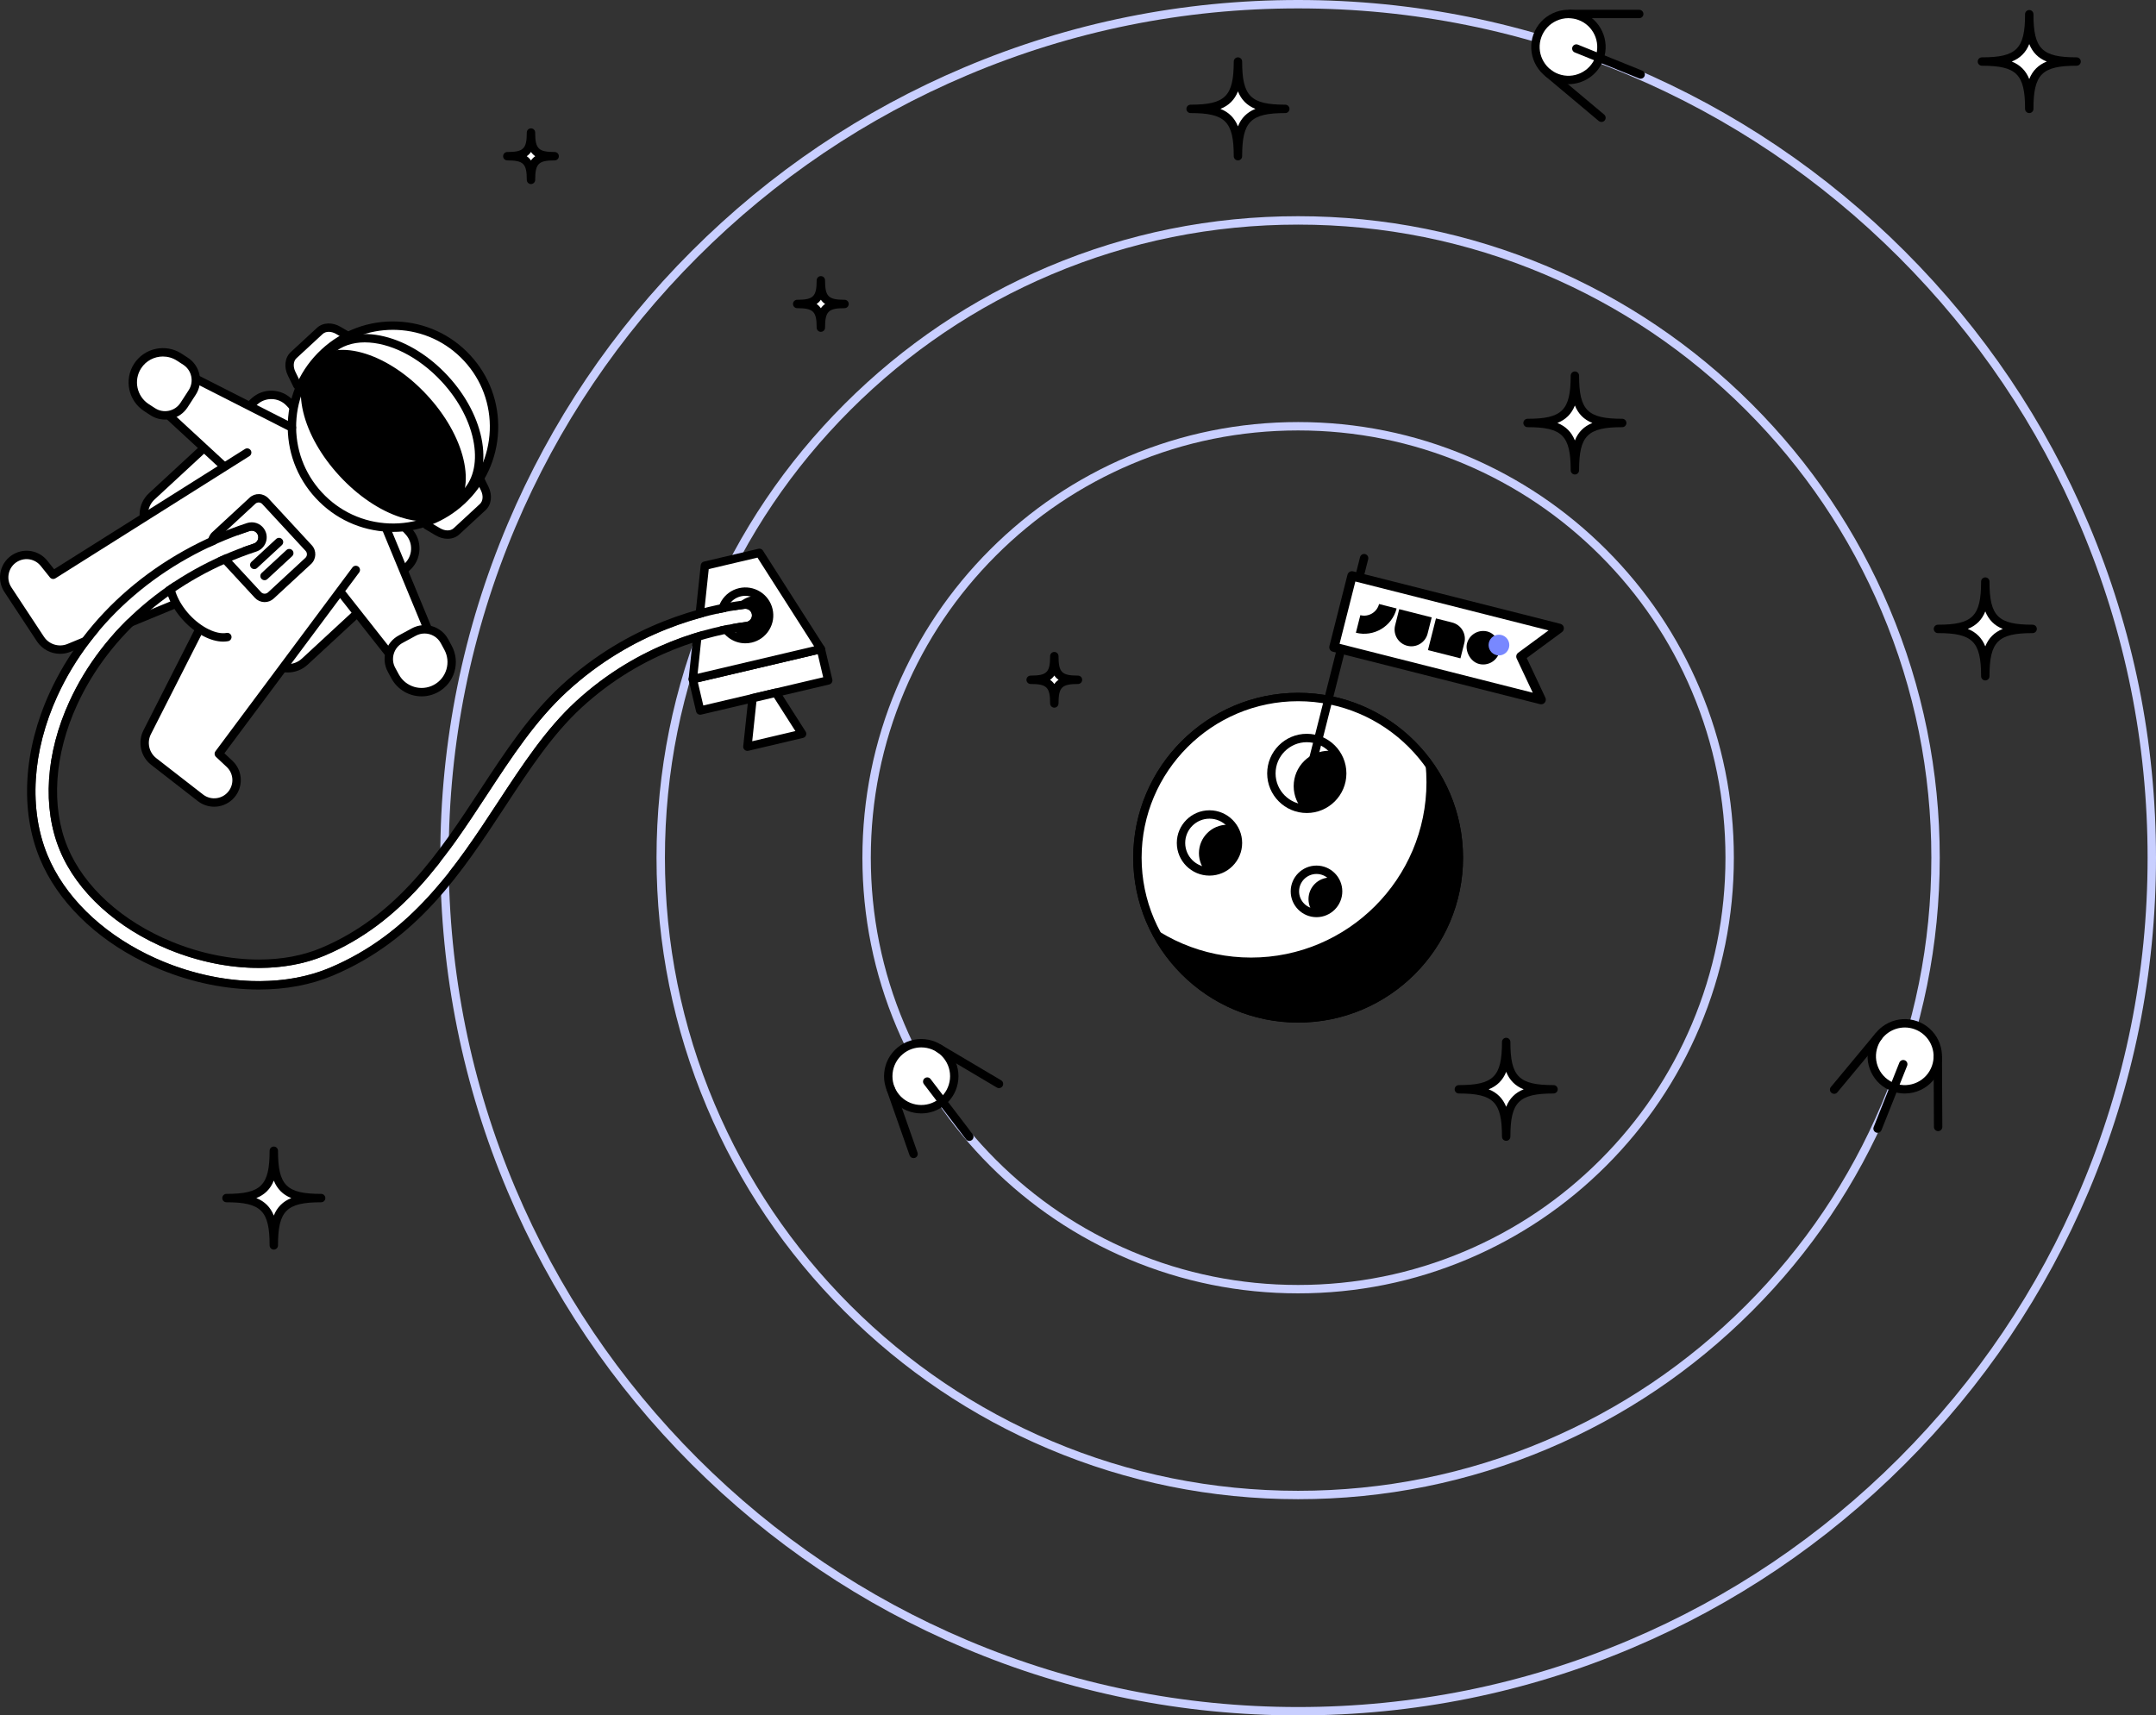 <?xml version="1.0" encoding="UTF-8"?><svg id="Layer_2" xmlns="http://www.w3.org/2000/svg" xmlns:xlink="http://www.w3.org/1999/xlink" viewBox="0 0 2007.81 1597.79"><rect x="0" y="0" width="2007.81" height="1597.79" fill="#333333" stroke="none"/><defs><style>.cls-1{fill:none;}.cls-2{clip-path:url(#clippath);}.cls-3{fill:#fff;}.cls-4{fill:#c9cfff;}.cls-5{fill:#7888ff;}.cls-6{clip-path:url(#clippath-1);}.cls-7{clip-path:url(#clippath-4);}.cls-8{clip-path:url(#clippath-3);}.cls-9{clip-path:url(#clippath-2);}</style><clipPath id="clippath"><circle class="cls-1" cx="1208.91" cy="798.9" r="149.67"/></clipPath><clipPath id="clippath-1"><circle class="cls-1" cx="694.12" cy="573.18" r="22.12"/></clipPath><clipPath id="clippath-2"><circle class="cls-1" cx="1126.35" cy="785.16" r="26.51"/></clipPath><clipPath id="clippath-3"><circle class="cls-1" cx="1226.01" cy="830.26" r="20.12"/></clipPath><clipPath id="clippath-4"><circle class="cls-1" cx="1216.97" cy="720.39" r="32.98"/></clipPath></defs><g id="Layer_1-2"><g><g><path class="cls-4" d="m1208.91,1204.68c-54.78,0-107.92-10.73-157.95-31.89-48.32-20.44-91.72-49.7-128.98-86.96-37.26-37.26-66.52-80.66-86.96-128.98-21.16-50.03-31.89-103.17-31.89-157.95s10.73-107.92,31.89-157.95c20.44-48.32,49.7-91.72,86.96-128.98s80.66-66.52,128.98-86.96c50.03-21.16,103.17-31.89,157.95-31.89s107.92,10.73,157.95,31.89c48.32,20.44,91.72,49.7,128.98,86.96s66.52,80.66,86.96,128.98c21.16,50.03,31.89,103.17,31.89,157.95s-10.73,107.92-31.89,157.95c-20.44,48.32-49.7,91.72-86.96,128.98-37.26,37.27-80.66,66.52-128.98,86.96-50.03,21.16-103.17,31.89-157.95,31.89Zm0-803.75c-53.73,0-105.84,10.52-154.9,31.27-47.39,20.04-89.95,48.74-126.5,85.29s-65.25,79.11-85.29,126.5c-20.75,49.06-31.27,101.18-31.27,154.91s10.52,105.84,31.27,154.9c20.04,47.39,48.74,89.95,85.29,126.5s79.11,65.25,126.5,85.29c49.06,20.75,101.18,31.27,154.9,31.27s105.84-10.52,154.9-31.27c47.39-20.04,89.95-48.74,126.5-85.29s65.25-79.11,85.29-126.5c20.75-49.06,31.27-101.18,31.27-154.9s-10.52-105.84-31.27-154.91c-20.04-47.39-48.74-89.95-85.29-126.5s-79.11-65.25-126.5-85.29c-49.06-20.75-101.18-31.27-154.9-31.27Z"/><path class="cls-4" d="m1208.91,1396.4c-80.66,0-158.91-15.8-232.58-46.96-71.15-30.09-135.05-73.18-189.92-128.05-54.87-54.87-97.95-118.77-128.05-189.92-31.16-73.67-46.96-151.92-46.96-232.58s15.8-158.91,46.96-232.58c30.09-71.15,73.18-135.05,128.05-189.92,54.87-54.87,118.77-97.95,189.92-128.05,73.67-31.16,151.92-46.96,232.58-46.96s158.91,15.8,232.58,46.96c71.15,30.09,135.05,73.18,189.92,128.05,54.87,54.87,97.95,118.77,128.05,189.92,31.16,73.67,46.96,151.92,46.96,232.58s-15.8,158.91-46.96,232.58c-30.09,71.15-73.18,135.05-128.05,189.92-54.87,54.87-118.77,97.95-189.92,128.05-73.67,31.16-151.92,46.96-232.58,46.96Zm0-1187.19c-79.61,0-156.83,15.59-229.53,46.34-70.22,29.7-133.28,72.22-187.44,126.38-54.16,54.16-96.68,117.22-126.38,187.44-30.75,72.7-46.34,149.92-46.34,229.53s15.59,156.83,46.34,229.53c29.7,70.22,72.22,133.28,126.38,187.44,54.16,54.16,117.22,96.68,187.44,126.38,72.7,30.75,149.92,46.34,229.53,46.34s156.83-15.59,229.53-46.34c70.22-29.7,133.28-72.22,187.44-126.38,54.16-54.16,96.68-117.22,126.38-187.44,30.75-72.7,46.34-149.92,46.34-229.53s-15.59-156.83-46.34-229.53c-29.7-70.22-72.22-133.28-126.38-187.44-54.16-54.16-117.22-96.68-187.44-126.38-72.7-30.75-149.92-46.34-229.53-46.34Z"/><path class="cls-4" d="m1208.91,1597.79c-107.85,0-212.47-21.12-310.97-62.78-95.13-40.24-180.57-97.84-253.94-171.21-73.37-73.37-130.97-158.8-171.21-253.94-41.66-98.49-62.78-203.12-62.78-310.97s21.12-212.47,62.78-310.97c40.24-95.13,97.84-180.57,171.21-253.94,73.37-73.37,158.8-130.97,253.94-171.21C996.44,21.12,1101.06,0,1208.91,0s212.47,21.12,310.97,62.78c95.13,40.24,180.57,97.84,253.94,171.21,73.37,73.37,130.97,158.8,171.21,253.94,41.66,98.5,62.78,203.12,62.78,310.97s-21.12,212.47-62.78,310.97c-40.24,95.13-97.84,180.57-171.21,253.94-73.37,73.37-158.81,130.97-253.94,171.21-98.5,41.66-203.12,62.78-310.97,62.78Zm0-1589.97c-106.8,0-210.4,20.92-307.92,62.17-94.2,39.84-178.8,96.88-251.45,169.54-72.65,72.65-129.69,157.25-169.54,251.45-41.25,97.53-62.17,201.13-62.17,307.92s20.92,210.4,62.17,307.92c39.84,94.2,96.88,178.8,169.54,251.46,72.65,72.65,157.25,129.69,251.45,169.54,97.53,41.25,201.13,62.17,307.92,62.17s210.4-20.92,307.92-62.17c94.2-39.84,178.8-96.88,251.45-169.54,72.65-72.65,129.69-157.25,169.54-251.46,41.25-97.53,62.17-201.12,62.17-307.92s-20.92-210.4-62.17-307.92c-39.84-94.2-96.88-178.8-169.54-251.45-72.65-72.65-157.25-129.69-251.45-169.54-97.53-41.25-201.13-62.17-307.92-62.17Z"/><g><path class="cls-3" d="m1466.64,438.05c0-34.41-9.68-44.08-44.08-44.08,34.41,0,44.08-9.68,44.08-44.08,0,34.41,9.68,44.08,44.08,44.08-34.41,0-44.08,9.68-44.08,44.08Z"/><path d="m1466.64,441.96c-2.16,0-3.91-1.75-3.91-3.91,0-32.29-7.88-40.17-40.17-40.17-2.16,0-3.91-1.75-3.91-3.91s1.75-3.91,3.91-3.91c32.29,0,40.17-7.88,40.17-40.17,0-2.16,1.75-3.91,3.91-3.91s3.91,1.75,3.91,3.91c0,32.29,7.88,40.17,40.17,40.17,2.16,0,3.91,1.75,3.91,3.91s-1.75,3.91-3.91,3.91c-32.29,0-40.17,7.88-40.17,40.17,0,2.16-1.75,3.91-3.91,3.91Zm-16.29-47.99c4,1.59,7.24,3.7,9.91,6.38,2.68,2.68,4.78,5.92,6.38,9.91,1.59-4,3.7-7.24,6.38-9.91,2.68-2.68,5.92-4.78,9.91-6.38-4-1.59-7.24-3.7-9.91-6.38-2.68-2.68-4.78-5.92-6.38-9.91-1.59,4-3.7,7.24-6.38,9.91-2.68,2.68-5.92,4.78-9.91,6.38Z"/></g><g><path class="cls-3" d="m1152.86,145.49c0-34.41-9.68-44.08-44.08-44.08,34.41,0,44.08-9.68,44.08-44.08,0,34.41,9.68,44.08,44.08,44.08-34.41,0-44.08,9.68-44.08,44.08Z"/><path d="m1152.86,149.4c-2.16,0-3.91-1.75-3.91-3.91,0-32.29-7.88-40.17-40.17-40.17-2.16,0-3.91-1.75-3.91-3.91s1.75-3.91,3.91-3.91c32.29,0,40.17-7.88,40.17-40.18,0-2.16,1.75-3.91,3.91-3.91s3.91,1.75,3.91,3.91c0,32.29,7.88,40.18,40.17,40.18,2.16,0,3.91,1.75,3.91,3.91s-1.75,3.91-3.91,3.91c-32.29,0-40.17,7.88-40.17,40.17,0,2.16-1.75,3.91-3.91,3.91Zm-16.29-47.99c4,1.59,7.24,3.7,9.91,6.38,2.68,2.68,4.78,5.92,6.38,9.91,1.59-4,3.7-7.24,6.38-9.91,2.68-2.68,5.92-4.78,9.91-6.38-4-1.59-7.24-3.7-9.91-6.38s-4.78-5.92-6.38-9.91c-1.59,4-3.7,7.24-6.38,9.91s-5.92,4.79-9.91,6.38Z"/></g><g><path class="cls-3" d="m1889.78,101.41c0-34.41-9.68-44.08-44.08-44.08,34.41,0,44.08-9.68,44.08-44.08,0,34.41,9.68,44.08,44.08,44.08-34.41,0-44.08,9.68-44.08,44.08Z"/><path d="m1889.78,105.32c-2.16,0-3.91-1.75-3.91-3.91,0-32.29-7.88-40.18-40.17-40.18-2.16,0-3.91-1.75-3.91-3.91s1.75-3.91,3.91-3.91c32.29,0,40.17-7.88,40.17-40.17,0-2.16,1.75-3.91,3.91-3.91s3.91,1.75,3.91,3.91c0,32.29,7.88,40.17,40.18,40.17,2.16,0,3.91,1.75,3.91,3.91s-1.75,3.91-3.91,3.91c-32.29,0-40.18,7.88-40.18,40.18,0,2.16-1.75,3.91-3.91,3.91Zm-16.29-47.99c4,1.59,7.24,3.7,9.91,6.38s4.78,5.92,6.38,9.91c1.59-4,3.7-7.24,6.38-9.91,2.68-2.68,5.92-4.79,9.91-6.38-4-1.59-7.24-3.7-9.91-6.38s-4.79-5.92-6.38-9.91c-1.59,4-3.7,7.24-6.38,9.91-2.68,2.68-5.92,4.78-9.91,6.38Z"/></g><g><path class="cls-3" d="m254.99,1160.02c0-34.41-9.68-44.08-44.08-44.08,34.41,0,44.08-9.68,44.08-44.08,0,34.41,9.68,44.08,44.08,44.08-34.41,0-44.08,9.68-44.08,44.08Z"/><path d="m254.99,1163.92c-2.16,0-3.91-1.75-3.91-3.91,0-32.29-7.88-40.17-40.17-40.17-2.16,0-3.91-1.75-3.91-3.91s1.75-3.91,3.91-3.91c32.29,0,40.17-7.88,40.17-40.17,0-2.16,1.75-3.91,3.91-3.91s3.91,1.75,3.91,3.91c0,32.29,7.88,40.17,40.17,40.17,2.16,0,3.91,1.75,3.91,3.91s-1.75,3.91-3.91,3.91c-32.29,0-40.17,7.88-40.17,40.17,0,2.16-1.75,3.91-3.91,3.91Zm-16.29-47.99c4,1.59,7.24,3.7,9.91,6.38,2.68,2.68,4.78,5.92,6.38,9.91,1.59-4,3.7-7.24,6.38-9.91,2.68-2.68,5.92-4.78,9.91-6.38-4-1.59-7.24-3.7-9.91-6.38-2.68-2.68-4.78-5.92-6.38-9.91-1.59,4-3.7,7.24-6.38,9.91-2.68,2.68-5.92,4.78-9.91,6.38Z"/></g><g><path class="cls-3" d="m1402.66,1058.7c0-34.41-9.68-44.08-44.08-44.08,34.41,0,44.08-9.68,44.08-44.08,0,34.41,9.68,44.08,44.08,44.08-34.41,0-44.08,9.68-44.08,44.08Z"/><path d="m1402.66,1062.61c-2.16,0-3.91-1.75-3.91-3.91,0-32.29-7.88-40.18-40.17-40.18-2.16,0-3.91-1.75-3.91-3.91s1.75-3.91,3.91-3.91c32.29,0,40.17-7.88,40.17-40.17,0-2.16,1.75-3.91,3.91-3.91s3.91,1.75,3.91,3.91c0,32.29,7.88,40.17,40.18,40.17,2.16,0,3.91,1.75,3.91,3.91s-1.75,3.91-3.91,3.91c-32.29,0-40.18,7.88-40.18,40.18,0,2.16-1.75,3.91-3.91,3.91Zm-16.29-47.99c4,1.59,7.24,3.7,9.91,6.38s4.78,5.92,6.38,9.91c1.59-4,3.7-7.24,6.38-9.91,2.68-2.68,5.92-4.79,9.91-6.38-4-1.59-7.24-3.7-9.91-6.38s-4.79-5.92-6.38-9.91c-1.59,4-3.7,7.24-6.38,9.91-2.68,2.68-5.92,4.78-9.91,6.38Z"/></g><g><path class="cls-3" d="m1848.84,629.86c0-34.41-9.68-44.08-44.08-44.08,34.41,0,44.08-9.68,44.08-44.08,0,34.41,9.68,44.08,44.08,44.08-34.41,0-44.08,9.68-44.08,44.08Z"/><path d="m1848.84,633.77c-2.16,0-3.91-1.75-3.91-3.91,0-32.29-7.88-40.17-40.18-40.17-2.16,0-3.91-1.75-3.91-3.91s1.75-3.91,3.91-3.91c32.29,0,40.18-7.88,40.18-40.17,0-2.16,1.75-3.91,3.91-3.91s3.91,1.75,3.91,3.91c0,32.29,7.88,40.17,40.17,40.17,2.16,0,3.91,1.75,3.91,3.91s-1.75,3.91-3.91,3.91c-32.29,0-40.17,7.88-40.17,40.17,0,2.16-1.75,3.91-3.91,3.91Zm-16.29-47.99c4,1.59,7.24,3.7,9.91,6.38s4.79,5.92,6.38,9.91c1.59-4,3.7-7.24,6.38-9.91,2.68-2.68,5.92-4.78,9.91-6.38-4-1.59-7.24-3.7-9.91-6.38-2.68-2.68-4.78-5.92-6.38-9.91-1.59,4-3.7,7.24-6.38,9.91s-5.92,4.78-9.91,6.38Z"/></g><g><path class="cls-3" d="m494.49,167.53c0-17.2-4.84-22.04-22.04-22.04,17.2,0,22.04-4.84,22.04-22.04,0,17.2,4.84,22.04,22.04,22.04-17.2,0-22.04,4.84-22.04,22.04Z"/><path d="m494.49,171.44c-2.16,0-3.91-1.75-3.91-3.91,0-15.08-3.05-18.13-18.13-18.13-2.16,0-3.91-1.75-3.91-3.91s1.75-3.91,3.91-3.91c15.08,0,18.13-3.05,18.13-18.13,0-2.16,1.75-3.91,3.91-3.91s3.91,1.75,3.91,3.91c0,15.08,3.05,18.13,18.13,18.13,2.16,0,3.91,1.75,3.91,3.91s-1.75,3.91-3.91,3.91c-15.08,0-18.13,3.05-18.13,18.13,0,2.16-1.75,3.91-3.91,3.91Zm-3.97-25.95c1.58,1.07,2.89,2.38,3.97,3.97,1.07-1.58,2.38-2.9,3.97-3.97-1.58-1.07-2.9-2.38-3.97-3.97-1.07,1.58-2.38,2.89-3.97,3.97Z"/></g><g><path class="cls-3" d="m981.85,655.23c0-17.2-4.84-22.04-22.04-22.04,17.2,0,22.04-4.84,22.04-22.04,0,17.2,4.84,22.04,22.04,22.04-17.2,0-22.04,4.84-22.04,22.04Z"/><path d="m981.85,659.14c-2.16,0-3.91-1.75-3.91-3.91,0-15.08-3.05-18.13-18.13-18.13-2.16,0-3.91-1.75-3.91-3.91s1.75-3.91,3.91-3.91c15.08,0,18.13-3.05,18.13-18.13,0-2.16,1.75-3.91,3.91-3.91s3.91,1.75,3.91,3.91c0,15.08,3.05,18.13,18.13,18.13,2.16,0,3.91,1.75,3.91,3.91s-1.75,3.91-3.91,3.91c-15.08,0-18.13,3.05-18.13,18.13,0,2.16-1.75,3.91-3.91,3.91Zm-3.97-25.95c1.58,1.07,2.89,2.38,3.97,3.97,1.07-1.58,2.38-2.89,3.97-3.97-1.58-1.07-2.9-2.38-3.97-3.97-1.07,1.58-2.38,2.9-3.97,3.97Z"/></g><g><path class="cls-3" d="m764.44,305.17c0-17.2-4.84-22.04-22.04-22.04,17.2,0,22.04-4.84,22.04-22.04,0,17.2,4.84,22.04,22.04,22.04-17.2,0-22.04,4.84-22.04,22.04Z"/><path d="m764.44,309.08c-2.16,0-3.91-1.75-3.91-3.91,0-15.08-3.05-18.13-18.13-18.13-2.16,0-3.91-1.75-3.91-3.91s1.75-3.91,3.91-3.91c15.08,0,18.13-3.05,18.13-18.13,0-2.16,1.75-3.91,3.91-3.91s3.91,1.75,3.91,3.91c0,15.08,3.05,18.13,18.13,18.13,2.16,0,3.91,1.75,3.91,3.91s-1.75,3.91-3.91,3.91c-15.08,0-18.13,3.05-18.13,18.13,0,2.16-1.75,3.91-3.91,3.91Zm-3.97-25.95c1.58,1.07,2.89,2.38,3.97,3.97,1.07-1.58,2.38-2.9,3.97-3.97-1.58-1.07-2.9-2.38-3.97-3.97-1.07,1.58-2.38,2.89-3.97,3.97Z"/></g><g><circle cx="1208.91" cy="798.9" r="149.67"/><path d="m1208.91,952.47c-84.68,0-153.58-68.89-153.58-153.58s68.89-153.58,153.58-153.58,153.58,68.89,153.58,153.58-68.89,153.58-153.58,153.58Zm0-299.34c-80.37,0-145.76,65.39-145.76,145.76s65.39,145.76,145.76,145.76,145.76-65.39,145.76-145.76-65.39-145.76-145.76-145.76Z"/></g><g class="cls-2"><g><circle class="cls-3" cx="1165.05" cy="728.54" r="167.28"/><path d="m1165.05,899.73c-94.39,0-171.19-76.79-171.19-171.19s76.79-171.19,171.19-171.19,171.19,76.79,171.19,171.19-76.79,171.19-171.19,171.19Zm0-334.56c-90.08,0-163.37,73.29-163.37,163.37s73.29,163.37,163.37,163.37,163.37-73.29,163.37-163.37-73.29-163.37-163.37-163.37Z"/></g></g><path d="m1208.91,952.47c-84.68,0-153.58-68.89-153.58-153.58s68.89-153.58,153.58-153.58,153.58,68.89,153.58,153.58-68.89,153.58-153.58,153.58Zm0-299.34c-80.37,0-145.76,65.39-145.76,145.76s65.39,145.76,145.76,145.76,145.76-65.39,145.76-145.76-65.39-145.76-145.76-145.76Z"/><path d="m1221.91,715.18c-.32,0-.64-.04-.96-.12-2.09-.53-3.36-2.66-2.83-4.75l48.45-191.37c.53-2.09,2.66-3.36,4.75-2.83,2.09.53,3.36,2.66,2.83,4.75l-48.45,191.37c-.45,1.77-2.04,2.95-3.79,2.95Z"/><g><polygon class="cls-3" points="1435.24 651.67 1242.26 602.81 1259.08 536.37 1452.07 585.23 1416.37 611.54 1435.24 651.67"/><path d="m1435.24,656.01c-.35,0-.71-.04-1.06-.13l-192.99-48.86c-1.12-.28-2.07-1-2.66-1.98-.59-.99-.76-2.17-.48-3.28l16.82-66.45c.59-2.32,2.94-3.73,5.27-3.14l192.99,48.86c1.63.41,2.87,1.72,3.19,3.37.32,1.65-.33,3.33-1.68,4.32l-32.83,24.2,17.36,36.91c.71,1.52.49,3.31-.58,4.6-.83,1.01-2.07,1.58-3.35,1.58Zm-187.72-56.34l179.89,45.55-14.97-31.83c-.88-1.87-.32-4.11,1.35-5.34l28.31-20.87-179.89-45.54-14.7,58.04Z"/></g><g><g><g><rect class="cls-3" x="155.43" y="406.82" width="209.77" height="176.62" rx="23.3" ry="23.3" transform="translate(447.06 -32.17) rotate(47.24)"/><path d="m268,626.36c-7.33,0-14.63-2.93-19.99-8.72l-110.79-119.79c-4.94-5.34-7.5-12.28-7.21-19.54.28-7.26,3.38-13.98,8.72-18.92l95.45-88.28c11.02-10.19,28.27-9.52,38.46,1.5l110.79,119.79c4.94,5.34,7.5,12.28,7.21,19.54-.28,7.26-3.38,13.98-8.72,18.92l-95.45,88.28c-5.23,4.83-11.86,7.22-18.47,7.22Zm-15.35-254.65c-4.71,0-9.44,1.7-13.16,5.15l-95.45,88.28c-3.8,3.52-6.01,8.31-6.21,13.48-.2,5.18,1.62,10.12,5.14,13.93l110.79,119.79c3.52,3.8,8.31,6.01,13.48,6.21,5.18.21,10.12-1.62,13.93-5.14l95.45-88.28c3.8-3.52,6.01-8.31,6.21-13.48.2-5.18-1.62-10.12-5.14-13.93l-110.79-119.79c-3.82-4.13-9.03-6.22-14.25-6.22Z"/></g><g><g><g><path class="cls-3" d="m397.48,489.26l10.32,6.08c6.2,3.66,13.1,3.47,17.36-.47l24.4-22.56c4.26-3.94,4.98-10.81,1.82-17.27l-5.26-10.76"/><path d="m416.8,501.84c-3.62,0-7.43-1.04-10.99-3.14l-10.32-6.08c-1.86-1.1-2.48-3.49-1.38-5.35,1.1-1.86,3.49-2.48,5.35-1.38l10.32,6.08c4.66,2.75,9.77,2.76,12.72.03l24.4-22.56c2.95-2.73,3.34-7.83.96-12.68l-5.26-10.76c-.95-1.94-.15-4.28,1.79-5.23,1.94-.95,4.28-.15,5.23,1.79l5.26,10.76c3.9,7.98,2.83,16.76-2.68,21.85l-24.4,22.56c-2.94,2.72-6.85,4.1-11.01,4.1Z"/></g><g><path class="cls-3" d="m276.87,358.85l-5.26-10.76c-3.16-6.46-2.44-13.33,1.82-17.27l24.4-22.56c4.26-3.94,11.16-4.12,17.36-.47l10.32,6.08"/><path d="m276.87,362.75c-1.45,0-2.84-.81-3.51-2.19l-5.26-10.76c-3.9-7.98-2.83-16.76,2.67-21.86l24.4-22.56c5.5-5.09,14.34-5.48,22-.96l10.32,6.08c1.86,1.1,2.48,3.49,1.38,5.35-1.09,1.86-3.49,2.48-5.35,1.38l-10.32-6.08c-4.66-2.75-9.77-2.76-12.72-.03l-24.4,22.56c-2.95,2.73-3.34,7.83-.96,12.68l5.26,10.76c.95,1.94.15,4.28-1.79,5.23-.55.27-1.14.4-1.71.4Z"/></g></g><g><circle class="cls-3" cx="365.98" cy="397.41" r="94.1"/><path d="m366.07,495.42c-1.3,0-2.61-.03-3.92-.08-26.16-1.02-50.36-12.17-68.13-31.39-17.78-19.22-27-44.21-25.98-70.37,1.02-26.16,12.17-50.36,31.39-68.13,19.22-17.78,44.21-27.02,70.37-25.98,26.16,1.02,50.36,12.17,68.13,31.39,17.78,19.22,27,44.21,25.98,70.37-1.02,26.16-12.17,50.36-31.39,68.13h0c-18.26,16.89-41.73,26.06-66.46,26.06Zm-.18-188.21c-22.76,0-44.35,8.44-61.16,23.98-17.69,16.36-27.95,38.63-28.88,62.7-.94,24.07,7.55,47.07,23.91,64.76,16.36,17.69,38.62,27.95,62.7,28.89,24.07.93,47.07-7.55,64.76-23.91,17.69-16.36,27.95-38.63,28.88-62.7s-7.55-47.07-23.91-64.76c-16.36-17.69-38.62-27.95-62.7-28.89-1.2-.05-2.41-.07-3.6-.07Zm63.98,159.28h0,0Z"/></g><g><ellipse cx="356.98" cy="405.71" rx="51.57" ry="91.7" transform="translate(-180.57 350.24) rotate(-42.76)"/><path d="m394.85,485.54c-6.72,0-14.05-1.24-21.82-3.75-19.54-6.3-39.7-19.95-56.78-38.41-17.08-18.47-29.11-39.63-33.87-59.6-4.95-20.76-1.51-37.9,9.68-48.25,11.19-10.35,28.55-12.45,48.86-5.89,19.54,6.3,39.7,19.95,56.78,38.41,17.08,18.47,29.11,39.63,33.87,59.6,4.95,20.76,1.51,37.9-9.68,48.25-6.91,6.4-16.18,9.64-27.04,9.64Zm-75.73-151.84c-8.88,0-16.33,2.54-21.76,7.56-9.03,8.35-11.65,22.81-7.39,40.7,4.46,18.69,15.82,38.61,32,56.11,16.18,17.5,35.16,30.38,53.45,36.28,17.51,5.65,32.12,4.16,41.15-4.19,9.03-8.35,11.65-22.81,7.38-40.7-4.46-18.69-15.82-38.61-32-56.11-16.18-17.5-35.16-30.38-53.45-36.28-6.98-2.25-13.5-3.37-19.39-3.37Z"/></g><path d="m399.7,476.83c-5.85,0-12.02-.77-18.42-2.34-20.91-5.12-41.87-18.14-59.01-36.68-17.15-18.54-28.5-40.45-31.97-61.69-3.57-21.83,1.57-40.42,14.46-52.34,12.89-11.92,31.83-15.59,53.31-10.34,20.91,5.12,41.87,18.14,59.01,36.68,17.15,18.54,28.5,40.45,31.97,61.69,3.57,21.83-1.57,40.42-14.46,52.34h0c-9.05,8.37-21.08,12.68-34.89,12.68Zm-59.91-157.94c-11.58,0-21.94,3.43-29.73,10.63-22.97,21.25-14.93,67.45,17.94,102.99,16.12,17.42,35.7,29.64,55.13,34.39,18.85,4.61,35.24,1.6,46.15-8.48h0c10.9-10.08,15.18-26.19,12.05-45.34-3.23-19.75-13.88-40.22-29.99-57.64-21.73-23.5-48.95-36.54-71.55-36.54Z"/></g><g><polyline class="cls-3" points="271.88 398.31 177.58 350.41 154.9 384.83 209.07 434.85"/><path d="m209.07,438.76c-.95,0-1.9-.34-2.65-1.04l-54.17-50.02c-1.41-1.3-1.67-3.42-.61-5.02l22.68-34.43c1.09-1.66,3.26-2.23,5.03-1.33l94.29,47.91c1.92.98,2.69,3.33,1.71,5.25-.98,1.92-3.33,2.69-5.25,1.71l-91.18-46.32-18.93,28.74,51.73,47.77c1.59,1.46,1.68,3.94.22,5.52-.77.83-1.82,1.26-2.87,1.26Z"/></g><g><polyline class="cls-3" points="360.32 493.94 400.73 591.68 364.64 611.61 319 553.71"/><path d="m364.64,615.52c-1.17,0-2.31-.52-3.07-1.49l-45.64-57.9c-1.34-1.7-1.05-4.15.65-5.49,1.69-1.34,4.15-1.05,5.49.65l43.59,55.3,30.13-16.64-39.08-94.52c-.82-2,.12-4.28,2.12-5.11,1.99-.82,4.28.12,5.11,2.12l40.41,97.74c.76,1.84.02,3.95-1.72,4.92l-36.09,19.93c-.6.33-1.25.49-1.89.49Z"/></g><g><g><g><path class="cls-3" d="m230.21,421.53l-180.66,113.85-8.52-10.65c-6.38-7.97-17.6-10.15-26.5-5.15h0c-10.54,5.93-13.84,19.55-7.19,29.64l30.3,45.99c5.79,8.78,16.99,12.23,26.72,8.21l96.27-39.78"/><path d="m56.01,608.99c-8.49,0-16.73-4.19-21.63-11.63l-30.3-45.99c-3.76-5.71-5-12.81-3.39-19.46s5.96-12.39,11.92-15.74c10.62-5.97,23.85-3.41,31.47,6.11l6.34,7.92,177.7-111.98c1.83-1.15,4.24-.6,5.39,1.22s.6,4.24-1.22,5.39l-180.66,113.84c-1.68,1.06-3.89.69-5.14-.86l-8.52-10.65c-5.21-6.51-14.26-8.27-21.53-4.18-4.14,2.33-7.04,6.16-8.16,10.77s-.3,9.34,2.32,13.31l30.3,45.99c4.75,7.21,13.98,10.04,21.96,6.75l96.27-39.78c1.99-.83,4.28.12,5.1,2.12.82,2-.12,4.28-2.12,5.1l-96.27,39.78c-3.2,1.32-6.54,1.96-9.84,1.96Z"/></g><g><path class="cls-3" d="m331.34,530.89l-127.58,171.23,9.95,9.32c7.45,6.98,8.75,18.34,3.07,26.82h0c-6.73,10.04-20.57,12.28-30.11,4.86l-43.49-33.8c-8.31-6.46-10.87-17.9-6.1-27.28l47.16-92.88"/><path d="m199.49,751.41c-5.47,0-10.85-1.82-15.22-5.21l-43.49-33.8c-9.77-7.59-12.79-21.1-7.19-32.13l47.16-92.88c.98-1.92,3.33-2.69,5.25-1.72,1.92.98,2.69,3.33,1.72,5.25l-47.16,92.88c-3.91,7.7-1.8,17.12,5.02,22.42l43.49,33.8c3.75,2.91,8.4,4.1,13.09,3.35,4.69-.76,8.73-3.35,11.38-7.29,4.64-6.93,3.59-16.09-2.49-21.79l-9.95-9.33c-1.45-1.36-1.65-3.59-.46-5.19l127.58-171.23c1.29-1.73,3.74-2.09,5.47-.8,1.73,1.29,2.09,3.74.8,5.47l-125.49,168.43,7.4,6.94c8.89,8.33,10.42,21.72,3.64,31.85-3.81,5.68-9.87,9.57-16.62,10.66-1.3.21-2.61.31-3.92.31Z"/></g></g><g><path class="cls-3" d="m158.58,535.94c-2.8,10.41,2.83,26.11,15.07,39.35,12.25,13.24,27.46,20.07,38.06,18.09"/><path d="m207.86,597.63c-11.61,0-25.66-7.34-37.08-19.69-12.96-14.02-19.24-30.9-15.98-43.02.56-2.08,2.71-3.32,4.79-2.76,2.08.56,3.32,2.71,2.76,4.79-2.5,9.29,3.33,23.96,14.17,35.68,10.84,11.72,25,18.66,34.47,16.9,2.12-.4,4.16,1,4.56,3.12.4,2.12-1,4.16-3.12,4.56-1.47.27-3,.41-4.57.41Z"/></g></g><polygon class="cls-3" points="206.59 517.48 172.33 523.22 165.78 546.51 171.68 561.63 184.7 575.7 203.64 587.45 228.44 577.9 235.43 541.82 206.59 517.48"/><g><rect class="cls-3" x="205.47" y="478.34" width="76.43" height="64.35" rx="8.49" ry="8.49" transform="translate(453.02 -15.02) rotate(47.24)"/><path d="m246.49,560.81c-.17,0-.33,0-.5,0-3.31-.13-6.37-1.54-8.62-3.97l-40.36-43.64c-2.25-2.43-3.42-5.59-3.29-8.9.13-3.31,1.54-6.37,3.97-8.62l34.78-32.16c2.43-2.25,5.59-3.4,8.9-3.29,3.31.13,6.37,1.54,8.62,3.97l40.36,43.64c4.64,5.02,4.33,12.88-.68,17.52l-34.78,32.16c-2.31,2.14-5.28,3.3-8.41,3.3Zm-5.6-92.79c-1.16,0-2.25.43-3.11,1.22l-34.78,32.16c-.9.83-1.42,1.96-1.47,3.19-.05,1.22.38,2.39,1.21,3.29l40.36,43.64h0c.83.9,1.96,1.42,3.19,1.47,1.21.02,2.39-.38,3.29-1.21l34.78-32.16c1.85-1.72,1.97-4.62.25-6.48l-40.36-43.64c-.83-.9-1.96-1.42-3.19-1.47-.06,0-.12,0-.18,0Z"/></g><g><path class="cls-3" d="m240.64,507.22c-3.73,3.45-9.56,3.23-13.01-.51-3.45-3.73-3.23-9.56.51-13.01,3.73-3.45,9.56-3.23,13.01.51,3.45,3.73,3.23,9.56-.51,13.01Z"/><path d="m234.4,513.57c-3.53,0-7.05-1.41-9.64-4.21-4.91-5.31-4.58-13.62.72-18.53,2.57-2.38,5.92-3.61,9.42-3.48,3.5.14,6.74,1.63,9.12,4.2,2.38,2.57,3.61,5.92,3.48,9.42s-1.63,6.74-4.2,9.12t0,0c-2.52,2.33-5.71,3.48-8.9,3.48Zm6.25-6.35h0,0Zm-6.25-12.06c-1.29,0-2.58.46-3.6,1.41-2.15,1.98-2.28,5.34-.29,7.49,1.98,2.15,5.34,2.28,7.49.29,2.14-1.98,2.28-5.34.29-7.49-1.04-1.13-2.47-1.7-3.89-1.7Z"/></g><path d="m246.36,540.41c-1.05,0-2.1-.42-2.87-1.25-1.47-1.58-1.37-4.06.22-5.52l23.03-21.3c1.58-1.47,4.06-1.37,5.52.22,1.47,1.58,1.37,4.06-.22,5.52l-23.03,21.3c-.75.7-1.7,1.04-2.65,1.04Z"/><path d="m236.81,530.08c-1.05,0-2.1-.42-2.87-1.25-1.47-1.58-1.37-4.06.22-5.52l23.03-21.3c1.58-1.47,4.06-1.37,5.52.22s1.37,4.06-.22,5.52l-23.03,21.3c-.75.7-1.7,1.04-2.65,1.04Z"/><g><path class="cls-3" d="m151.67,328.15h6.97c11.62,0,21.05,9.43,21.05,21.05v13.95c0,11.62-9.43,21.05-21.05,21.05h-6.97c-15.47,0-28.03-12.56-28.03-28.03h0c0-15.47,12.56-28.03,28.03-28.03Z" transform="translate(218.08 -25.21) rotate(32.94)"/><path d="m153.68,390.79c-4.76,0-9.43-1.37-13.52-4.02l-5.85-3.79c-14.78-9.58-19.01-29.39-9.43-44.17,9.58-14.78,29.39-19.01,44.17-9.43l5.85,3.79c5.59,3.63,9.44,9.21,10.84,15.73,1.39,6.52.16,13.19-3.46,18.79l-7.59,11.71c-3.63,5.59-9.21,9.44-15.73,10.84-1.75.37-3.51.56-5.26.56Zm-1.97-58.73c-7.91,0-15.67,3.88-20.28,11-7.23,11.16-4.04,26.12,7.12,33.36l5.85,3.79h0c3.84,2.49,8.42,3.33,12.9,2.38,4.48-.96,8.32-3.6,10.81-7.44l7.59-11.71c2.49-3.84,3.33-8.43,2.38-12.9-.96-4.48-3.6-8.32-7.44-10.81l-5.85-3.79c-4.04-2.62-8.58-3.87-13.08-3.87Z"/></g><g><path class="cls-3" d="m392.6,588.65h6.97c11.62,0,21.05,9.43,21.05,21.05v13.95c0,11.62-9.43,21.05-21.05,21.05h-6.97c-15.47,0-28.03-12.56-28.03-28.03h0c0-15.47,12.56-28.03,28.03-28.03Z" transform="translate(37.69 1255.78) rotate(-118.47)"/><path d="m392.65,648.61c-11.35,0-22.35-6.05-28.13-16.71l-3.33-6.13c-3.18-5.86-3.89-12.61-1.99-19,1.9-6.39,6.17-11.66,12.03-14.84l12.26-6.65c12.1-6.56,27.28-2.06,33.84,10.04l3.32,6.13c8.4,15.48,2.63,34.9-12.85,43.3-4.83,2.62-10.03,3.86-15.17,3.86Zm2.72-58.53c-2.76,0-5.55.67-8.14,2.07l-12.26,6.65c-4.03,2.18-6.96,5.8-8.26,10.19s-.82,9.03,1.37,13.05h0l3.33,6.13c6.34,11.69,21.01,16.04,32.7,9.7,5.66-3.07,9.79-8.17,11.62-14.34,1.83-6.18,1.15-12.7-1.92-18.36l-3.32-6.13c-3.1-5.72-9.01-8.97-15.1-8.97Z"/></g></g><g><g><rect class="cls-3" x="646.99" y="618.19" width="122.51" height="29.99" transform="translate(-126.23 179.11) rotate(-13.24)"/><path d="m652.06,665.72c-.72,0-1.43-.2-2.06-.58-.88-.55-1.51-1.42-1.75-2.43l-6.87-29.19c-.49-2.1.81-4.21,2.91-4.7l119.25-28.07c1.01-.24,2.07-.06,2.95.48s1.51,1.42,1.75,2.43l6.87,29.19c.49,2.1-.81,4.21-2.91,4.7l-119.25,28.07c-.3.07-.6.1-.9.1Zm-2.17-30.19l5.08,21.58,111.64-26.28-5.08-21.58-111.64,26.28Z"/></g><g><polygon class="cls-3" points="764.44 604.56 645.19 632.62 656.44 526.89 707.21 514.94 764.44 604.56"/><path d="m645.19,636.53c-.94,0-1.86-.34-2.59-.98-.95-.84-1.43-2.08-1.3-3.34l11.25-105.73c.18-1.65,1.38-3.01,2.99-3.39l50.77-11.95c1.62-.39,3.3.3,4.19,1.7l57.23,89.61c.68,1.07.8,2.4.33,3.57-.48,1.17-1.49,2.04-2.73,2.33l-119.25,28.07c-.3.07-.6.1-.9.1Zm14.84-106.47l-10.37,97.5,108.52-25.54-52.77-82.63-45.37,10.68Z"/></g><g><polygon class="cls-3" points="746.97 683.51 696.04 695.5 700.84 650.33 722.53 645.23 746.97 683.51"/><path d="m696.04,699.4c-.94,0-1.86-.34-2.59-.98-.95-.84-1.43-2.08-1.3-3.34l4.81-45.16c.18-1.65,1.38-3.01,2.99-3.39l21.68-5.1c1.62-.39,3.3.3,4.19,1.7l24.45,38.28c.68,1.07.8,2.4.33,3.57-.48,1.17-1.49,2.04-2.73,2.33l-50.94,11.99c-.3.07-.6.1-.9.1Zm8.4-45.9l-3.93,36.92,40.21-9.46-19.99-31.3-16.29,3.83Z"/></g><g><path d="m694.12,599.21c-11.8,0-22.52-8.1-25.34-20.07-3.29-13.97,5.4-28.01,19.37-31.3,13.97-3.28,28.01,5.4,31.3,19.37h0c1.59,6.77.46,13.75-3.2,19.66s-9.4,10.05-16.17,11.64c-2,.47-4,.7-5.96.7Zm0-44.25c-1.38,0-2.78.16-4.17.49-9.78,2.3-15.86,12.13-13.56,21.9s12.13,15.86,21.9,13.56c4.74-1.11,8.75-4.01,11.31-8.14,2.56-4.14,3.36-9.02,2.24-13.76h0c-1.97-8.38-9.47-14.04-17.73-14.04Z"/><g class="cls-6"><circle cx="703.97" cy="577.23" r="22.12"/></g></g></g><g><path class="cls-3" d="m137.11,888.89c-43.83-21.6-77.19-54.54-92.77-92.12-17.8-42.94-14.47-97.11,9.15-148.61,32.48-70.83,97.71-126.79,178.98-153.54,3.23-1.06,6.71.69,7.77,3.92,1.06,3.23-.69,6.71-3.92,7.77-78.02,25.68-140.58,79.25-171.64,146.98-22.19,48.4-25.46,98.98-8.97,138.77,16.1,38.83,53.05,72.49,101.37,92.35,50.27,20.65,104.5,22.8,145.07,5.74,73.25-30.81,112.91-91.27,151.26-149.74,23.38-35.65,45.47-69.32,74.4-95.99,61.49-56.69,130.1-72.79,165.52-77.34,3.37-.43,6.46,1.95,6.89,5.32.43,3.37-1.95,6.46-5.32,6.89-33.97,4.36-99.76,19.8-158.74,74.18-27.81,25.64-49.5,58.7-72.45,93.69-39.37,60.01-80.07,122.07-156.79,154.34-43.52,18.3-101.29,16.17-154.52-5.7-5.23-2.15-10.33-4.45-15.3-6.9Z"/><path d="m234.4,494.31c2.59,0,4.99,1.64,5.84,4.23,1.06,3.23-.69,6.71-3.92,7.77-78.02,25.68-140.58,79.25-171.64,146.98-22.19,48.4-25.46,98.98-8.97,138.77,16.1,38.83,53.05,72.49,101.37,92.35,27.76,11.41,56.73,17.17,83.93,17.17,22.06,0,42.97-3.79,61.14-11.43,73.25-30.81,112.91-91.27,151.26-149.74,23.38-35.65,45.47-69.32,74.4-95.99,61.49-56.69,130.1-72.79,165.52-77.34.27-.03.53-.05.79-.05,3.05,0,5.7,2.27,6.1,5.37.43,3.37-1.95,6.46-5.32,6.89-33.97,4.36-99.76,19.8-158.74,74.18-27.81,25.64-49.5,58.7-72.45,93.69-39.37,60.01-80.07,122.07-156.79,154.34-19.64,8.26-42.19,12.36-65.91,12.36-28.84,0-59.4-6.06-88.61-18.06-5.23-2.15-10.33-4.45-15.3-6.9-43.83-21.6-77.19-54.54-92.77-92.12-17.8-42.94-14.47-97.11,9.15-148.61,32.48-70.83,97.71-126.79,178.98-153.54.64-.21,1.29-.31,1.93-.31m0-7.82c-1.49,0-2.96.24-4.38.7-83.32,27.42-150.26,84.91-183.64,157.71-24.52,53.47-27.9,109.92-9.26,154.86,8.14,19.63,20.76,38,37.51,54.61,16.55,16.41,36.41,30.38,59.03,41.53,5.12,2.52,10.43,4.92,15.78,7.12,29.69,12.2,61.36,18.64,91.59,18.64,25.28,0,48.47-4.36,68.94-12.97,78.91-33.19,120.28-96.26,160.29-157.25,22.68-34.58,44.11-67.25,71.21-92.24,57.39-52.91,121.39-67.93,154.44-72.17,3.7-.48,7-2.36,9.28-5.32,2.28-2.95,3.28-6.62,2.8-10.32-.89-6.95-6.85-12.19-13.85-12.19-.59,0-1.2.04-1.79.11-36.34,4.67-106.73,21.18-169.82,79.34-29.63,27.32-51.97,61.38-75.62,97.43-37.73,57.51-76.72,116.96-147.77,146.84-17.07,7.18-36.62,10.82-58.11,10.82-26.57,0-54.56-5.73-80.96-16.58-46.42-19.07-81.82-51.19-97.12-88.11-15.66-37.79-12.44-86.09,8.85-132.52,30.15-65.75,91.01-117.81,166.97-142.81,7.32-2.41,11.31-10.32,8.9-17.64-1.89-5.74-7.22-9.61-13.27-9.61h0Z"/></g></g><g><g><circle class="cls-3" cx="1460.63" cy="43.75" r="30.74"/><path d="m1460.6,78.41c-3.93,0-7.92-.67-11.82-2.09-17.95-6.54-27.24-26.46-20.71-44.41,3.17-8.7,9.53-15.64,17.92-19.55s17.8-4.32,26.5-1.16c17.95,6.53,27.24,26.46,20.71,44.41-5.12,14.05-18.44,22.8-32.6,22.8Zm.02-61.5c-3.87,0-7.72.85-11.32,2.53-6.5,3.03-11.42,8.41-13.88,15.14h0c-5.06,13.9,2.13,29.33,16.04,34.39,13.9,5.06,29.33-2.14,34.39-16.04,5.06-13.9-2.13-29.33-16.04-34.39-2.99-1.09-6.1-1.63-9.19-1.63Zm-28.87,16.33h0,0Z"/></g><path d="m1526.56,16.94h-64.59c-2.16,0-3.91-1.75-3.91-3.91s1.75-3.91,3.91-3.91h64.59c2.16,0,3.91,1.75,3.91,3.91s-1.75,3.91-3.91,3.91Z"/><path d="m1491.38,113.6c-.89,0-1.78-.3-2.51-.91l-49.48-41.52c-1.65-1.39-1.87-3.85-.48-5.51,1.39-1.65,3.85-1.87,5.51-.48l49.48,41.52c1.65,1.39,1.87,3.85.48,5.51-.77.92-1.88,1.4-3,1.4Z"/><path d="m1527.87,73.33c-.49,0-.98-.09-1.46-.29l-59.89-24.2c-2-.81-2.97-3.09-2.16-5.09.81-2,3.09-2.97,5.09-2.16l59.89,24.2c2,.81,2.97,3.09,2.16,5.09-.62,1.52-2.08,2.45-3.62,2.45Z"/></g><g><g><circle class="cls-3" cx="1773.87" cy="983.87" r="30.74"/><path d="m1773.89,1018.54c-3.94,0-7.9-.68-11.72-2.05-8.71-3.12-15.69-9.45-19.64-17.82-3.95-8.37-4.41-17.78-1.28-26.49,6.45-17.98,26.33-27.37,44.31-20.92h0c17.99,6.45,27.37,26.33,20.92,44.31-3.12,8.71-9.45,15.69-17.82,19.64-4.7,2.22-9.72,3.33-14.77,3.33Zm0-61.5c-11.01,0-21.36,6.83-25.29,17.78-2.42,6.75-2.07,14.03.99,20.51,3.06,6.48,8.46,11.38,15.21,13.8,6.75,2.42,14.03,2.07,20.51-.99,6.48-3.06,11.38-8.46,13.8-15.21,2.42-6.75,2.07-14.03-.99-20.51-3.06-6.48-8.46-11.38-15.21-13.8-2.98-1.07-6.03-1.58-9.03-1.58Z"/></g><path d="m1804.91,1053.56c-2.15,0-3.9-1.74-3.91-3.89l-.31-64.59c-.01-2.16,1.73-3.92,3.89-3.93h.02c2.15,0,3.9,1.74,3.91,3.89l.31,64.59c.01,2.16-1.73,3.92-3.89,3.93h-.02Z"/><path d="m1708.07,1018.84c-.88,0-1.77-.3-2.5-.9-1.66-1.38-1.89-3.84-.51-5.5l41.28-49.68c1.38-1.66,3.84-1.89,5.5-.51,1.66,1.38,1.89,3.84.51,5.5l-41.28,49.68c-.77.93-1.89,1.41-3.01,1.41Z"/><path d="m1748.52,1055.14c-.48,0-.97-.09-1.45-.28-2-.8-2.98-3.07-2.18-5.08l23.91-60c.8-2,3.08-2.98,5.08-2.18,2,.8,2.98,3.07,2.18,5.08l-23.91,60c-.61,1.53-2.08,2.46-3.63,2.46Z"/></g><g><g><circle class="cls-3" cx="857.93" cy="1002.42" r="30.74"/><path d="m858,1037.07c-1.15,0-2.31-.06-3.48-.17-9.21-.91-17.51-5.36-23.38-12.51-5.87-7.16-8.6-16.17-7.69-25.38.91-9.21,5.36-17.51,12.51-23.38h0c7.16-5.87,16.17-8.6,25.38-7.69,9.21.91,17.51,5.36,23.38,12.51,5.87,7.16,8.6,16.17,7.69,25.38-.91,9.21-5.36,17.51-12.51,23.38-6.25,5.13-13.92,7.86-21.9,7.86Zm-.11-61.49c-6.18,0-12.12,2.12-16.96,6.08h0c-5.54,4.54-8.98,10.97-9.69,18.11-.71,7.13,1.41,14.11,5.95,19.66,9.38,11.44,26.32,13.12,37.76,3.74,5.54-4.54,8.98-10.98,9.69-18.11.71-7.13-1.41-14.11-5.95-19.66s-10.97-8.98-18.11-9.69c-.9-.09-1.8-.13-2.69-.13Zm-19.44,3.06h0,0Z"/></g><path d="m930.31,1013.51c-.68,0-1.36-.18-1.99-.55l-55.57-32.93c-1.86-1.1-2.47-3.5-1.37-5.36,1.1-1.86,3.5-2.47,5.36-1.37l55.57,32.93c1.86,1.1,2.47,3.5,1.37,5.36-.73,1.23-2.03,1.92-3.37,1.92Z"/><path d="m850.76,1078.73c-1.61,0-3.12-1.01-3.69-2.61l-21.4-60.95c-.71-2.04.36-4.27,2.39-4.98,2.04-.71,4.27.36,4.98,2.39l21.4,60.95c.71,2.04-.36,4.27-2.39,4.98-.43.15-.87.22-1.29.22Z"/><path d="m902.69,1062.69c-1.18,0-2.34-.53-3.11-1.54l-39.18-51.35c-1.31-1.72-.98-4.17.74-5.48,1.72-1.31,4.17-.98,5.48.74l39.18,51.35c1.31,1.72.98,4.17-.74,5.48-.71.54-1.54.8-2.37.8Z"/></g><g><path d="m1126.35,815.58c-16.77,0-30.42-13.65-30.42-30.42s13.65-30.42,30.42-30.42,30.42,13.65,30.42,30.42-13.65,30.42-30.42,30.42Zm0-53.03c-12.46,0-22.61,10.14-22.61,22.61s10.14,22.61,22.61,22.61,22.61-10.14,22.61-22.61-10.14-22.61-22.61-22.61Z"/><g class="cls-9"><circle cx="1143.04" cy="794.7" r="26.51"/></g></g><g><path d="m1226.01,854.29c-13.25,0-24.03-10.78-24.03-24.03s10.78-24.03,24.03-24.03,24.03,10.78,24.03,24.03-10.78,24.03-24.03,24.03Zm0-40.25c-8.94,0-16.22,7.28-16.22,16.22s7.27,16.22,16.22,16.22,16.22-7.28,16.22-16.22-7.28-16.22-16.22-16.22Z"/><g class="cls-8"><circle cx="1238.68" cy="837.5" r="20.12"/></g></g><g><path d="m1216.97,757.27c-20.34,0-36.89-16.55-36.89-36.89s16.55-36.89,36.89-36.89,36.89,16.55,36.89,36.89-16.55,36.89-36.89,36.89Zm0-65.96c-16.03,0-29.07,13.04-29.07,29.07s13.04,29.07,29.07,29.07,29.07-13.04,29.07-29.07-13.04-29.07-29.07-29.07Z"/><g class="cls-7"><circle cx="1237.74" cy="732.25" r="32.98"/></g></g></g><g><path d="m1298.77,570.72h31.21v15.61c0,8.61-6.99,15.61-15.61,15.61h0c-8.61,0-15.61-6.99-15.61-15.61v-15.61h0Z" transform="translate(184.12 -304.67) rotate(14.21)"/><path d="m1329.8,605.54l30.26,7.66,3.64-14.39c2.12-8.36-2.94-16.84-11.3-18.96l-15.13-3.83-7.47,29.52Z"/><rect x="1365.68" y="587.66" width="31.21" height="31.21" rx="15.61" ry="15.61" transform="translate(190.32 -320.57) rotate(14.21)"/><path d="m1284.27,562.61c-1.94,7.68-9.75,12.33-17.43,10.39l-4.14,16.35c16.71,4.23,33.69-5.89,37.92-22.6h0s-16.35-4.14-16.35-4.14Z"/><circle class="cls-5" cx="1395.92" cy="600.83" r="9.65"/></g></g></g></svg>